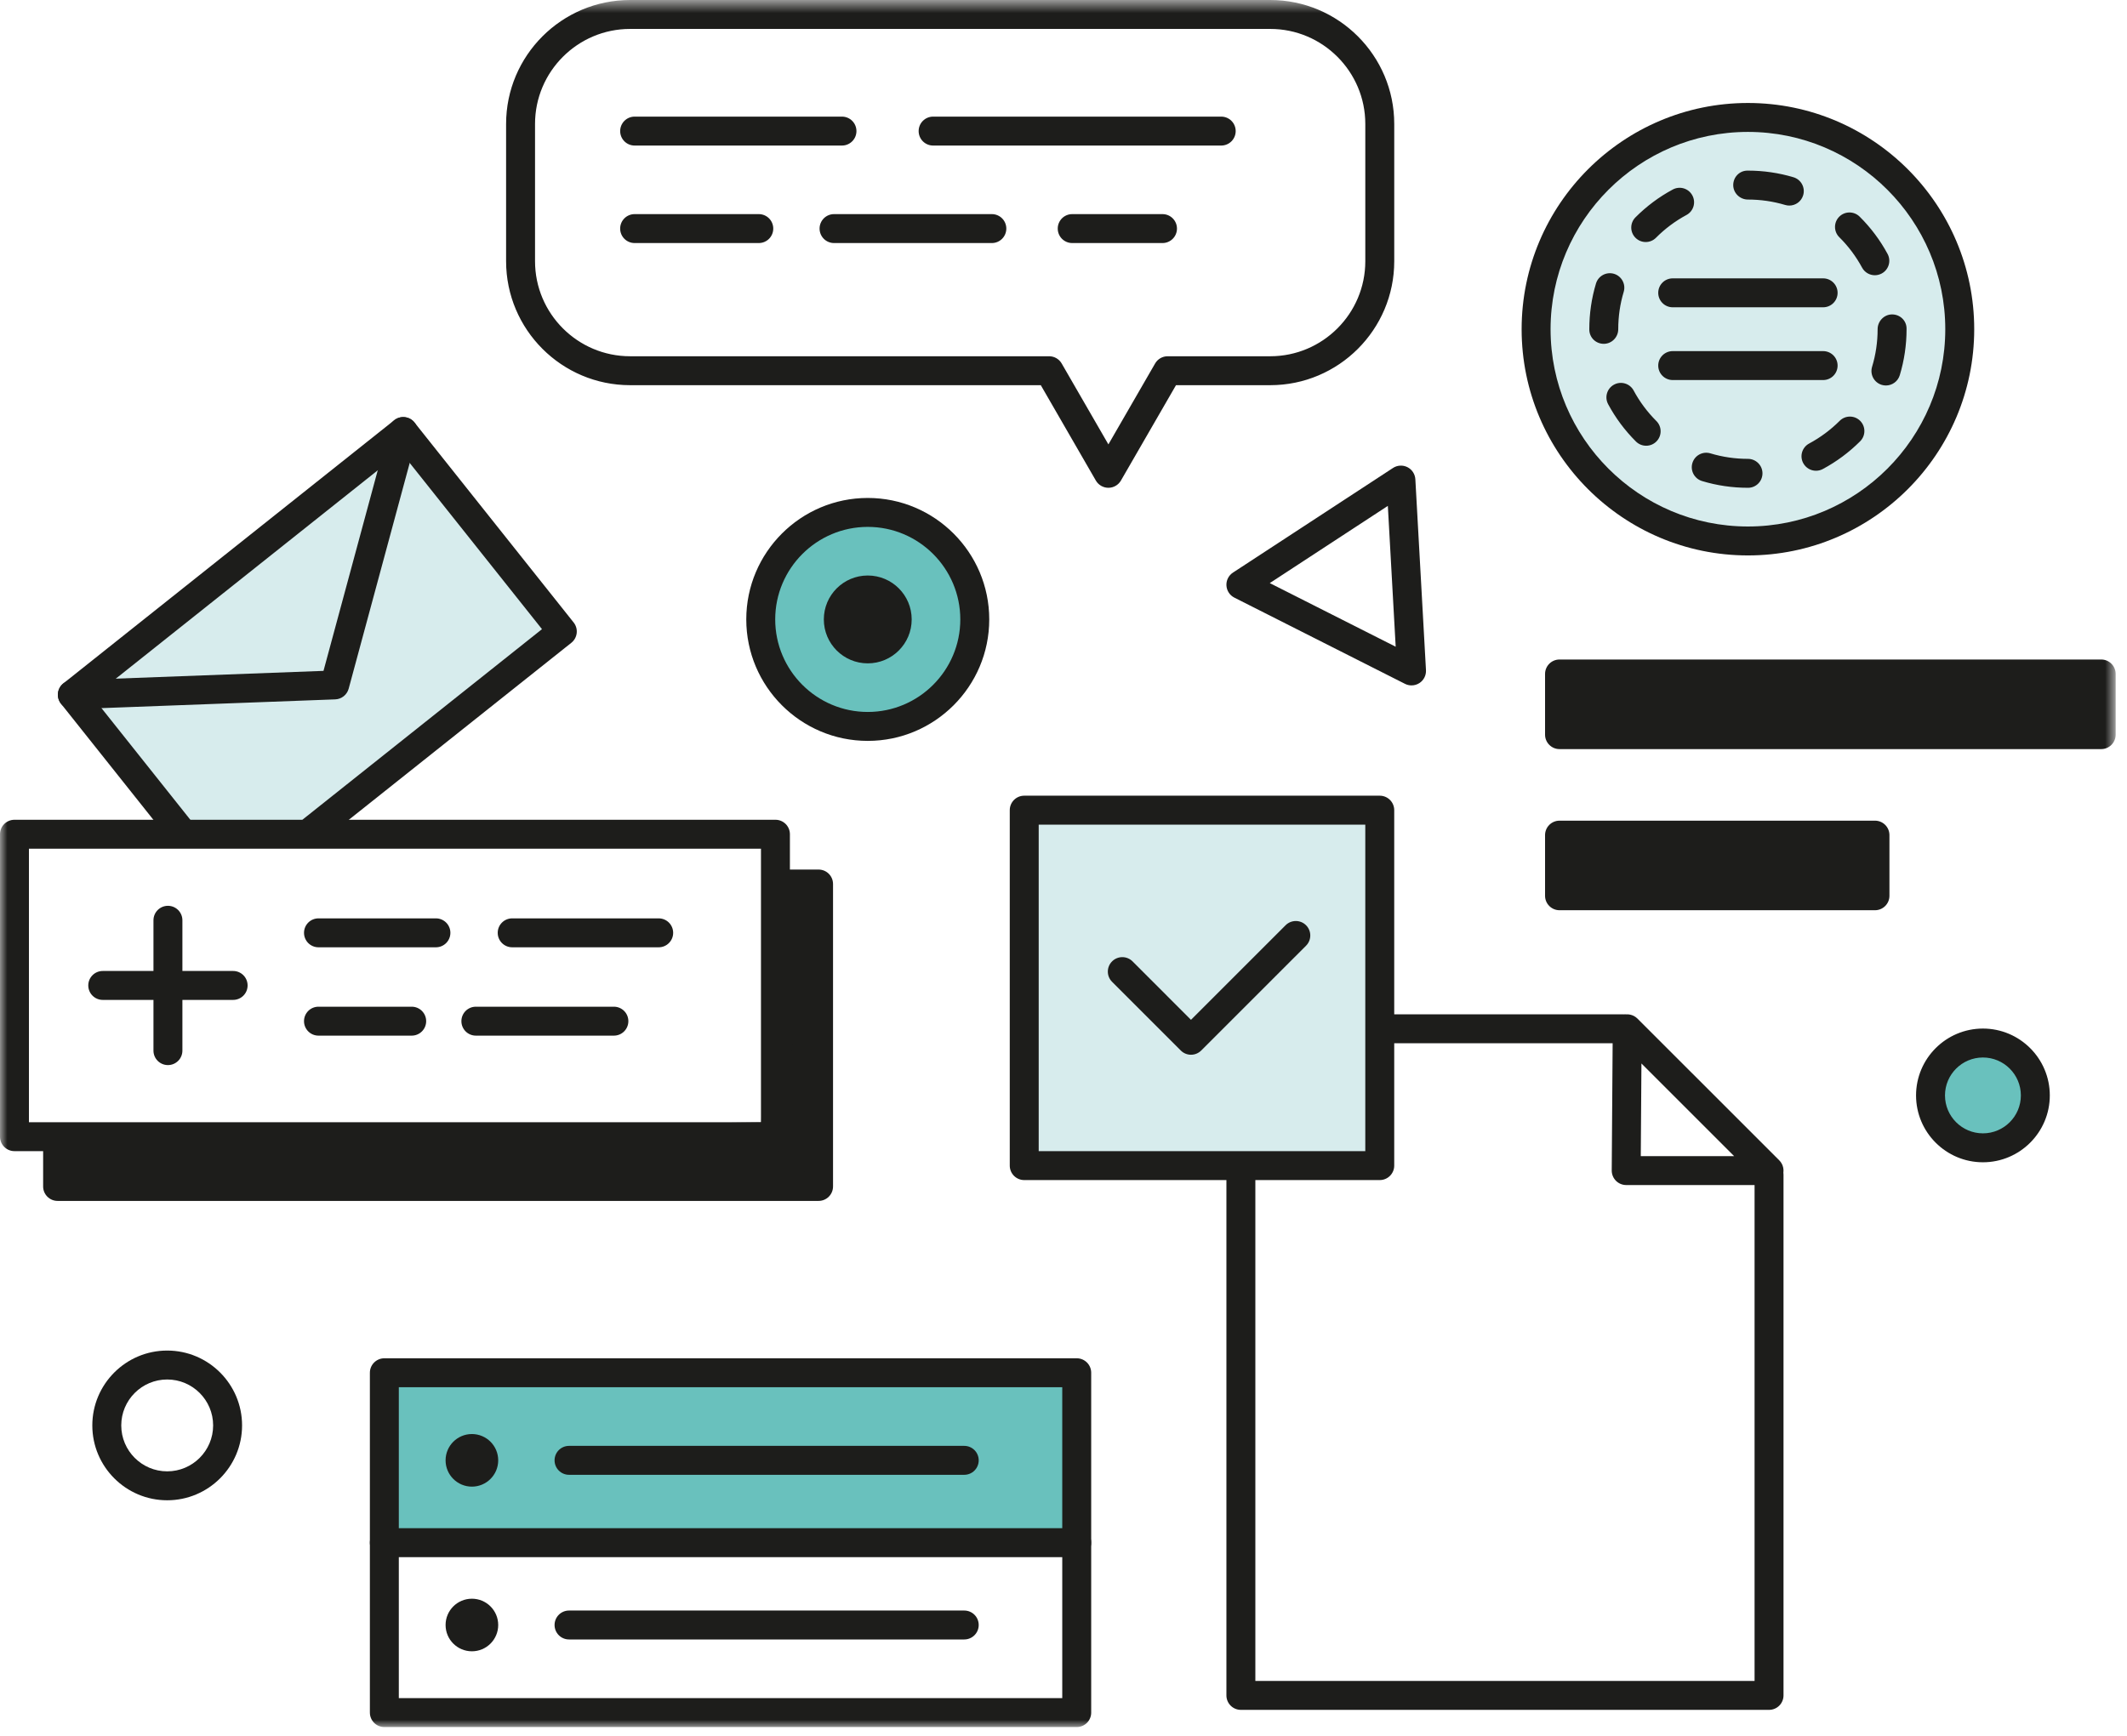 <svg xmlns="http://www.w3.org/2000/svg" xmlns:xlink="http://www.w3.org/1999/xlink" width="147" height="120" viewBox="0 0 147 120">
  <defs>
    <polygon id="components-illustration-a" points="0 120 146.217 120 146.217 .607 0 .607"/>
    <polygon id="components-illustration-c" points="0 120 146.217 120 146.217 .607 0 .607"/>
  </defs>
  <g fill="none" fill-rule="evenodd" transform="translate(0 -1)">
    <g transform="translate(0 .393)">
      <path fill="#D7ECED" d="M135.44,23.365 C135.44,31.45 128.886,38.004 120.801,38.004 C112.716,38.004 106.162,31.45 106.162,23.365 C106.162,15.28 112.716,8.725 120.801,8.725 C128.886,8.725 135.44,15.28 135.44,23.365"/>
      <mask id="components-illustration-b" fill="#fff">
        <use xlink:href="#components-illustration-a"/>
      </mask>
      <polygon fill="#D7ECED" points="70.786 81.185 95.357 81.185 95.357 56.614 70.786 56.614" mask="url(#components-illustration-b)"/>
      <path fill="#69C1BD" d="M140.665 76.334C140.665 78.335 139.044 79.956 137.043 79.956 135.043 79.956 133.421 78.335 133.421 76.334 133.421 74.334 135.043 72.712 137.043 72.712 139.044 72.712 140.665 74.334 140.665 76.334M67.376 43.428C67.376 47.514 64.064 50.825 59.98 50.825 55.895 50.825 52.583 47.514 52.583 43.428 52.583 39.343 55.895 36.032 59.98 36.032 64.064 36.032 67.376 39.343 67.376 43.428" mask="url(#components-illustration-b)"/>
      <polygon fill="#69C1BD" points="26.563 107.253 74.414 107.253 74.414 95.506 26.563 95.506" mask="url(#components-illustration-b)"/>
      <polygon fill="#D7ECED" points="27.867 30.44 38.863 44.261 21.607 57.991 12.449 57.997 5 48.634" mask="url(#components-illustration-b)"/>
    </g>
    <g transform="translate(0 .393)">
      <path fill="#1D1D1B" d="M12.45,58.997 C12.155,58.997 11.864,58.868 11.667,58.62 L4.218,49.258 C4.053,49.05 3.976,48.785 4.007,48.521 C4.036,48.258 4.17,48.018 4.377,47.852 L27.244,29.658 C27.453,29.492 27.718,29.414 27.98,29.447 C28.244,29.476 28.484,29.61 28.649,29.817 L39.645,43.639 C39.989,44.071 39.918,44.7 39.486,45.044 L22.23,58.773 C21.796,59.117 21.167,59.045 20.825,58.614 C20.481,58.182 20.553,57.553 20.984,57.209 L37.458,44.101 L27.707,31.846 L6.405,48.795 L13.231,57.374 C13.575,57.807 13.504,58.435 13.072,58.779 C12.887,58.926 12.668,58.997 12.45,58.997"/>
      <path fill="#1D1D1B" d="M4.999,49.635 C4.464,49.635 4.02,49.211 4.001,48.672 C3.98,48.12 4.411,47.656 4.963,47.636 L22.357,46.985 L26.901,30.18 C27.046,29.646 27.601,29.332 28.128,29.475 C28.661,29.619 28.977,30.168 28.832,30.701 L24.097,48.217 C23.981,48.64 23.605,48.94 23.168,48.955 L5.037,49.634 C5.024,49.635 5.012,49.635 4.999,49.635"/>
      <polygon fill="#1D1D1B" points="56.572 82.627 3.98 82.627 3.98 79.766 53.592 79.186 54.02 61.72 56.572 61.72"/>
      <path fill="#1D1D1B" d="M4.981,81.627 L55.572,81.627 L55.572,62.72 L54.996,62.72 L54.592,79.21 C54.578,79.748 54.142,80.179 53.603,80.186 L4.981,80.754 L4.981,81.627 Z M56.572,83.627 L3.981,83.627 C3.428,83.627 2.981,83.18 2.981,82.627 L2.981,79.766 C2.981,79.218 3.421,78.773 3.969,78.766 L52.617,78.197 L53.02,61.695 C53.035,61.152 53.477,60.72 54.02,60.72 L56.572,60.72 C57.126,60.72 57.572,61.167 57.572,61.72 L57.572,82.627 C57.572,83.18 57.126,83.627 56.572,83.627 L56.572,83.627 Z"/>
      <mask id="components-illustration-d" fill="#fff">
        <use xlink:href="#components-illustration-c"/>
      </mask>
      <path fill="#1D1D1B" d="M2 78.186L52.592 78.186 52.592 59.279 2 59.279 2 78.186zM53.592 80.186L1 80.186C.447 80.186 0 79.738 0 79.186L0 58.278C0 57.726.447 57.278 1 57.278L53.592 57.278C54.145 57.278 54.592 57.726 54.592 58.278L54.592 79.186C54.592 79.738 54.145 80.186 53.592 80.186L53.592 80.186zM27.563 118L73.414 118 73.414 96.506 27.563 96.506 27.563 118zM74.414 120L26.563 120C26.011 120 25.563 119.553 25.563 119L25.563 95.506C25.563 94.953 26.011 94.506 26.563 94.506L74.414 94.506C74.967 94.506 75.414 94.953 75.414 95.506L75.414 119C75.414 119.553 74.967 120 74.414 120L74.414 120z" mask="url(#components-illustration-d)"/>
      <path fill="#1D1D1B" d="M74.414 108.253L26.563 108.253C26.011 108.253 25.563 107.806 25.563 107.253 25.563 106.7 26.011 106.253 26.563 106.253L74.414 106.253C74.967 106.253 75.414 106.7 75.414 107.253 75.414 107.806 74.967 108.253 74.414 108.253M11.606 74.237C11.053 74.237 10.606 73.79 10.606 73.237L10.606 64.226C10.606 63.674 11.053 63.226 11.606 63.226 12.159 63.226 12.606 63.674 12.606 64.226L12.606 73.237C12.606 73.79 12.159 74.237 11.606 74.237" mask="url(#components-illustration-d)"/>
      <path fill="#1D1D1B" d="M16.112 69.731L7.101 69.731C6.549 69.731 6.101 69.284 6.101 68.731 6.101 68.178 6.549 67.731 7.101 67.731L16.112 67.731C16.665 67.731 17.112 68.178 17.112 68.731 17.112 69.284 16.665 69.731 16.112 69.731M30.127 66.094L22.011 66.094C21.458 66.094 21.011 65.647 21.011 65.094 21.011 64.541 21.458 64.094 22.011 64.094L30.127 64.094C30.68 64.094 31.127 64.541 31.127 65.094 31.127 65.647 30.68 66.094 30.127 66.094M45.523 66.094L35.398 66.094C34.846 66.094 34.398 65.647 34.398 65.094 34.398 64.541 34.846 64.094 35.398 64.094L45.523 64.094C46.075 64.094 46.523 64.541 46.523 65.094 46.523 65.647 46.075 66.094 45.523 66.094M28.453 72.201L22.011 72.201C21.458 72.201 21.011 71.754 21.011 71.201 21.011 70.648 21.458 70.201 22.011 70.201L28.453 70.201C29.006 70.201 29.453 70.648 29.453 71.201 29.453 71.754 29.006 72.201 28.453 72.201M42.427 72.201L32.888 72.201C32.335 72.201 31.888 71.754 31.888 71.201 31.888 70.648 32.335 70.201 32.888 70.201L42.427 70.201C42.98 70.201 43.427 70.648 43.427 71.201 43.427 71.754 42.98 72.201 42.427 72.201M87.756 40.917L96.458 45.315 95.916 35.58 87.756 40.917zM97.553 47.989C97.399 47.989 97.244 47.954 97.102 47.882L85.308 41.921C84.989 41.76 84.78 41.44 84.761 41.084 84.74 40.728 84.912 40.387 85.212 40.191L96.272 32.958C96.569 32.763 96.95 32.741 97.27 32.902 97.588 33.063 97.797 33.383 97.817 33.739L98.551 46.934C98.571 47.29 98.4 47.631 98.101 47.826 97.935 47.935 97.744 47.989 97.553 47.989L97.553 47.989zM59.972 37.031C56.445 37.031 53.576 39.9 53.576 43.427 53.576 46.955 56.445 49.825 59.972 49.825 63.499 49.825 66.368 46.955 66.368 43.427 66.368 39.9 63.499 37.031 59.972 37.031M59.972 51.825C55.342 51.825 51.576 48.058 51.576 43.427 51.576 38.798 55.342 35.031 59.972 35.031 64.602 35.031 68.368 38.798 68.368 43.427 68.368 48.058 64.602 51.825 59.972 51.825" mask="url(#components-illustration-d)"/>
      <path fill="#1D1D1B" d="M63.008 43.428C63.008 45.106 61.649 46.465 59.972 46.465 58.295 46.465 56.936 45.106 56.936 43.428 56.936 41.751 58.295 40.392 59.972 40.392 61.649 40.392 63.008 41.751 63.008 43.428M137.043 73.712C135.597 73.712 134.421 74.888 134.421 76.334 134.421 77.78 135.597 78.956 137.043 78.956 138.489 78.956 139.665 77.78 139.665 76.334 139.665 74.888 138.489 73.712 137.043 73.712M137.043 80.956C134.494 80.956 132.421 78.883 132.421 76.334 132.421 73.785 134.494 71.712 137.043 71.712 139.592 71.712 141.665 73.785 141.665 76.334 141.665 78.883 139.592 80.956 137.043 80.956M11.555 95.972C9.804 95.972 8.38 97.396 8.38 99.147 8.38 100.898 9.804 102.322 11.555 102.322 13.306 102.322 14.73 100.898 14.73 99.147 14.73 97.396 13.306 95.972 11.555 95.972M11.555 104.322C8.701 104.322 6.38 102 6.38 99.147 6.38 96.293 8.701 93.972 11.555 93.972 14.409 93.972 16.73 96.293 16.73 99.147 16.73 102 14.409 104.322 11.555 104.322M112.18 72.728L95.854 72.728C95.301 72.728 94.854 72.281 94.854 71.728 94.854 71.175 95.301 70.728 95.854 70.728L112.18 70.728C112.733 70.728 113.18 71.175 113.18 71.728 113.18 72.281 112.733 72.728 112.18 72.728M122.261 118.811L85.759 118.811C85.206 118.811 84.759 118.364 84.759 117.811L84.759 81.531C84.759 80.978 85.206 80.531 85.759 80.531 86.312 80.531 86.759 80.978 86.759 81.531L86.759 116.811 121.261 116.811 121.261 81.823C121.261 81.27 121.708 80.823 122.261 80.823 122.814 80.823 123.261 81.27 123.261 81.823L123.261 117.811C123.261 118.364 122.814 118.811 122.261 118.811" mask="url(#components-illustration-d)"/>
      <path fill="#1D1D1B" d="M71.786,80.186 L94.357,80.186 L94.357,57.615 L71.786,57.615 L71.786,80.186 Z M95.357,82.186 L70.786,82.186 C70.233,82.186 69.786,81.738 69.786,81.186 L69.786,56.614 C69.786,56.062 70.233,55.614 70.786,55.614 L95.357,55.614 C95.91,55.614 96.357,56.062 96.357,56.614 L96.357,81.186 C96.357,81.738 95.91,82.186 95.357,82.186 L95.357,82.186 Z" mask="url(#components-illustration-d)"/>
      <path fill="#1D1D1B" d="M82.311,73.522 C82.055,73.522 81.799,73.424 81.605,73.228 L76.858,68.481 C76.466,68.091 76.466,67.459 76.858,67.067 C77.249,66.677 77.88,66.677 78.272,67.067 L82.311,71.108 L88.849,64.57 C89.24,64.18 89.873,64.18 90.263,64.57 C90.653,64.96 90.653,65.594 90.263,65.984 L83.019,73.228 C82.823,73.424 82.567,73.522 82.311,73.522" mask="url(#components-illustration-d)"/>
      <polygon fill="#1D1D1B" points="107.781 51.393 145.217 51.393 145.217 47.2 107.781 47.2" mask="url(#components-illustration-d)"/>
      <path fill="#1D1D1B" d="M108.781,50.393 L144.217,50.393 L144.217,48.2 L108.781,48.2 L108.781,50.393 Z M145.217,52.393 L107.781,52.393 C107.229,52.393 106.781,51.945 106.781,51.393 L106.781,47.199 C106.781,46.646 107.229,46.199 107.781,46.199 L145.217,46.199 C145.77,46.199 146.217,46.646 146.217,47.199 L146.217,51.393 C146.217,51.945 145.77,52.393 145.217,52.393 L145.217,52.393 Z" mask="url(#components-illustration-d)"/>
      <polygon fill="#1D1D1B" points="107.781 62.532 129.582 62.532 129.582 58.34 107.781 58.34" mask="url(#components-illustration-d)"/>
      <path fill="#1D1D1B" d="M108.781 61.532L128.582 61.532 128.582 59.34 108.781 59.34 108.781 61.532zM129.582 63.532L107.781 63.532C107.229 63.532 106.781 63.085 106.781 62.532L106.781 58.34C106.781 57.787 107.229 57.34 107.781 57.34L129.582 57.34C130.135 57.34 130.582 57.787 130.582 58.34L130.582 62.532C130.582 63.085 130.135 63.532 129.582 63.532L129.582 63.532zM120.802 9.726C113.281 9.726 107.162 15.845 107.162 23.366 107.162 30.886 113.281 37.004 120.802 37.004 128.323 37.004 134.441 30.886 134.441 23.366 134.441 15.845 128.323 9.726 120.802 9.726M120.802 39.004C112.178 39.004 105.162 31.989 105.162 23.366 105.162 14.742 112.178 7.726 120.802 7.726 129.425 7.726 136.441 14.742 136.441 23.366 136.441 31.989 129.425 39.004 120.802 39.004" mask="url(#components-illustration-d)"/>
      <path fill="#1D1D1B" d="M123.662 14.818C123.567 14.818 123.472 14.804 123.376 14.776 122.544 14.528 121.678 14.402 120.802 14.402 120.249 14.402 119.786 13.955 119.786 13.402 119.786 12.849 120.218 12.402 120.77 12.402L120.802 12.402C121.872 12.402 122.931 12.556 123.948 12.86 124.477 13.018 124.778 13.575 124.62 14.104 124.491 14.538 124.093 14.818 123.662 14.818M113.738 17.339C113.483 17.339 113.228 17.242 113.033 17.047 112.641 16.658 112.64 16.025 113.029 15.633 113.791 14.868 114.657 14.22 115.605 13.71 116.093 13.445 116.698 13.629 116.96 14.115 117.223 14.601 117.041 15.208 116.555 15.469 115.779 15.887 115.07 16.417 114.447 17.044 114.252 17.24 113.995 17.339 113.738 17.339M129.573 19.634C129.218 19.634 128.873 19.445 128.692 19.11 128.273 18.335 127.743 17.626 127.116 17.005 126.724 16.616 126.722 15.983 127.11 15.59 127.5 15.198 128.133 15.197 128.524 15.585 129.291 16.344 129.939 17.211 130.452 18.159 130.715 18.644 130.533 19.252 130.048 19.514 129.896 19.595 129.733 19.634 129.573 19.634M110.839 24.376C110.286 24.376 109.839 23.939 109.839 23.386L109.839 23.365C109.839 22.289 109.994 21.226 110.301 20.206 110.461 19.678 111.015 19.379 111.547 19.536 112.075 19.695 112.375 20.253 112.217 20.782 111.966 21.615 111.839 22.484 111.839 23.365 111.839 23.918 111.391 24.376 110.839 24.376M130.339 27.256C130.243 27.256 130.145 27.242 130.049 27.213 129.52 27.052 129.222 26.494 129.382 25.965 129.636 25.128 129.765 24.253 129.765 23.365 129.765 22.812 130.212 22.343 130.765 22.343 131.317 22.343 131.765 22.77 131.765 23.323L131.765 23.365C131.765 24.449 131.606 25.519 131.296 26.546 131.165 26.977 130.768 27.256 130.339 27.256M113.768 31.421C113.513 31.421 113.258 31.323 113.062 31.129 112.298 30.367 111.651 29.499 111.141 28.55 110.88 28.064 111.062 27.458 111.549 27.196 112.034 26.935 112.641 27.116 112.903 27.603 113.32 28.379 113.849 29.089 114.474 29.713 114.866 30.102 114.866 30.736 114.476 31.127 114.281 31.323 114.025 31.421 113.768 31.421M125.506 33.15C125.149 33.15 124.805 32.96 124.624 32.624 124.362 32.137 124.545 31.531 125.031 31.269 125.808 30.851 126.519 30.323 127.143 29.699 127.534 29.308 128.167 29.308 128.558 29.699 128.948 30.089 128.948 30.722 128.558 31.113 127.796 31.875 126.928 32.52 125.978 33.031 125.828 33.112 125.666 33.15 125.506 33.15M120.811 34.328L120.802 34.328C119.722 34.328 118.655 34.172 117.632 33.862 117.103 33.703 116.804 33.144 116.964 32.616 117.123 32.087 117.68 31.788 118.21 31.948 119.046 32.2 119.917 32.328 120.802 32.328 121.354 32.328 121.807 32.775 121.807 33.328 121.807 33.88 121.364 34.328 120.811 34.328M125.999 21.85L115.603 21.85C115.051 21.85 114.603 21.403 114.603 20.85 114.603 20.297 115.051 19.85 115.603 19.85L125.999 19.85C126.552 19.85 126.999 20.297 126.999 20.85 126.999 21.403 126.552 21.85 125.999 21.85M125.999 26.88L115.603 26.88C115.051 26.88 114.603 26.433 114.603 25.88 114.603 25.327 115.051 24.88 115.603 24.88L125.999 24.88C126.552 24.88 126.999 25.327 126.999 25.88 126.999 26.433 126.552 26.88 125.999 26.88M113.397 80.53L119.847 80.53 113.442 74.126 113.397 80.53zM122.26 82.53L112.389 82.53C112.124 82.53 111.868 82.424 111.68 82.235 111.493 82.046 111.388 81.79 111.389 81.523L111.459 71.721C111.46 71.318 111.706 70.956 112.079 70.803 112.453 70.65 112.879 70.736 113.165 71.021L122.968 80.823C123.254 81.109 123.34 81.539 123.184 81.913 123.031 82.287 122.665 82.53 122.26 82.53L122.26 82.53zM34.432 101.561C34.432 102.564 33.618 103.379 32.614 103.379 31.61 103.379 30.795 102.564 30.795 101.561 30.795 100.556 31.61 99.743 32.614 99.743 33.618 99.743 34.432 100.556 34.432 101.561M34.432 112.944C34.432 113.949 33.618 114.762 32.614 114.762 31.61 114.762 30.795 113.949 30.795 112.944 30.795 111.94 31.61 111.127 32.614 111.127 33.618 111.127 34.432 111.94 34.432 112.944M66.64 102.561L39.327 102.561C38.774 102.561 38.327 102.114 38.327 101.561 38.327 101.007 38.774 100.561 39.327 100.561L66.64 100.561C67.193 100.561 67.64 101.007 67.64 101.561 67.64 102.114 67.193 102.561 66.64 102.561M66.64 113.944L39.327 113.944C38.774 113.944 38.327 113.497 38.327 112.944 38.327 112.391 38.774 111.944 39.327 111.944L66.64 111.944C67.193 111.944 67.64 112.391 67.64 112.944 67.64 113.497 67.193 113.944 66.64 113.944M43.547 2.607C39.924 2.607 36.977 5.554 36.977 9.176L36.977 18.666C36.977 22.288 39.924 25.235 43.547 25.235L72.508 25.235C72.865 25.235 73.195 25.425 73.374 25.735L76.603 31.328 79.831 25.735C80.01 25.425 80.34 25.235 80.697 25.235L87.788 25.235C91.41 25.235 94.358 22.288 94.358 18.666L94.358 9.176C94.358 5.554 91.41 2.607 87.788 2.607L43.547 2.607zM76.603 34.328C76.245 34.328 75.915 34.137 75.736 33.828L71.931 27.235 43.547 27.235C38.821 27.235 34.977 23.391 34.977 18.666L34.977 9.176C34.977 4.451 38.821.607 43.547.607L87.788.607C92.514.607 96.358 4.451 96.358 9.176L96.358 18.666C96.358 23.391 92.514 27.235 87.788 27.235L81.275 27.235 77.469 33.828C77.29 34.137 76.96 34.328 76.603 34.328L76.603 34.328z" mask="url(#components-illustration-d)"/>
      <path fill="#1D1D1B" d="M58.19 10.669L43.861 10.669C43.307 10.669 42.861 10.222 42.861 9.669 42.861 9.116 43.307 8.669 43.861 8.669L58.19 8.669C58.742 8.669 59.19 9.116 59.19 9.669 59.19 10.222 58.742 10.669 58.19 10.669M84.4 10.669L64.489 10.669C63.936 10.669 63.489 10.222 63.489 9.669 63.489 9.116 63.936 8.669 64.489 8.669L84.4 8.669C84.953 8.669 85.4 9.116 85.4 9.669 85.4 10.222 84.953 10.669 84.4 10.669M52.441 17.409L43.86 17.409C43.307 17.409 42.86 16.962 42.86 16.409 42.86 15.856 43.307 15.409 43.86 15.409L52.441 15.409C52.994 15.409 53.441 15.856 53.441 16.409 53.441 16.962 52.994 17.409 52.441 17.409M68.548 17.409L57.642 17.409C57.089 17.409 56.642 16.962 56.642 16.409 56.642 15.856 57.089 15.409 57.642 15.409L68.548 15.409C69.101 15.409 69.548 15.856 69.548 16.409 69.548 16.962 69.101 17.409 68.548 17.409M80.342 17.409L74.102 17.409C73.549 17.409 73.102 16.962 73.102 16.409 73.102 15.856 73.549 15.409 74.102 15.409L80.342 15.409C80.895 15.409 81.342 15.856 81.342 16.409 81.342 16.962 80.895 17.409 80.342 17.409" mask="url(#components-illustration-d)"/>
    </g>
  </g>
</svg>
